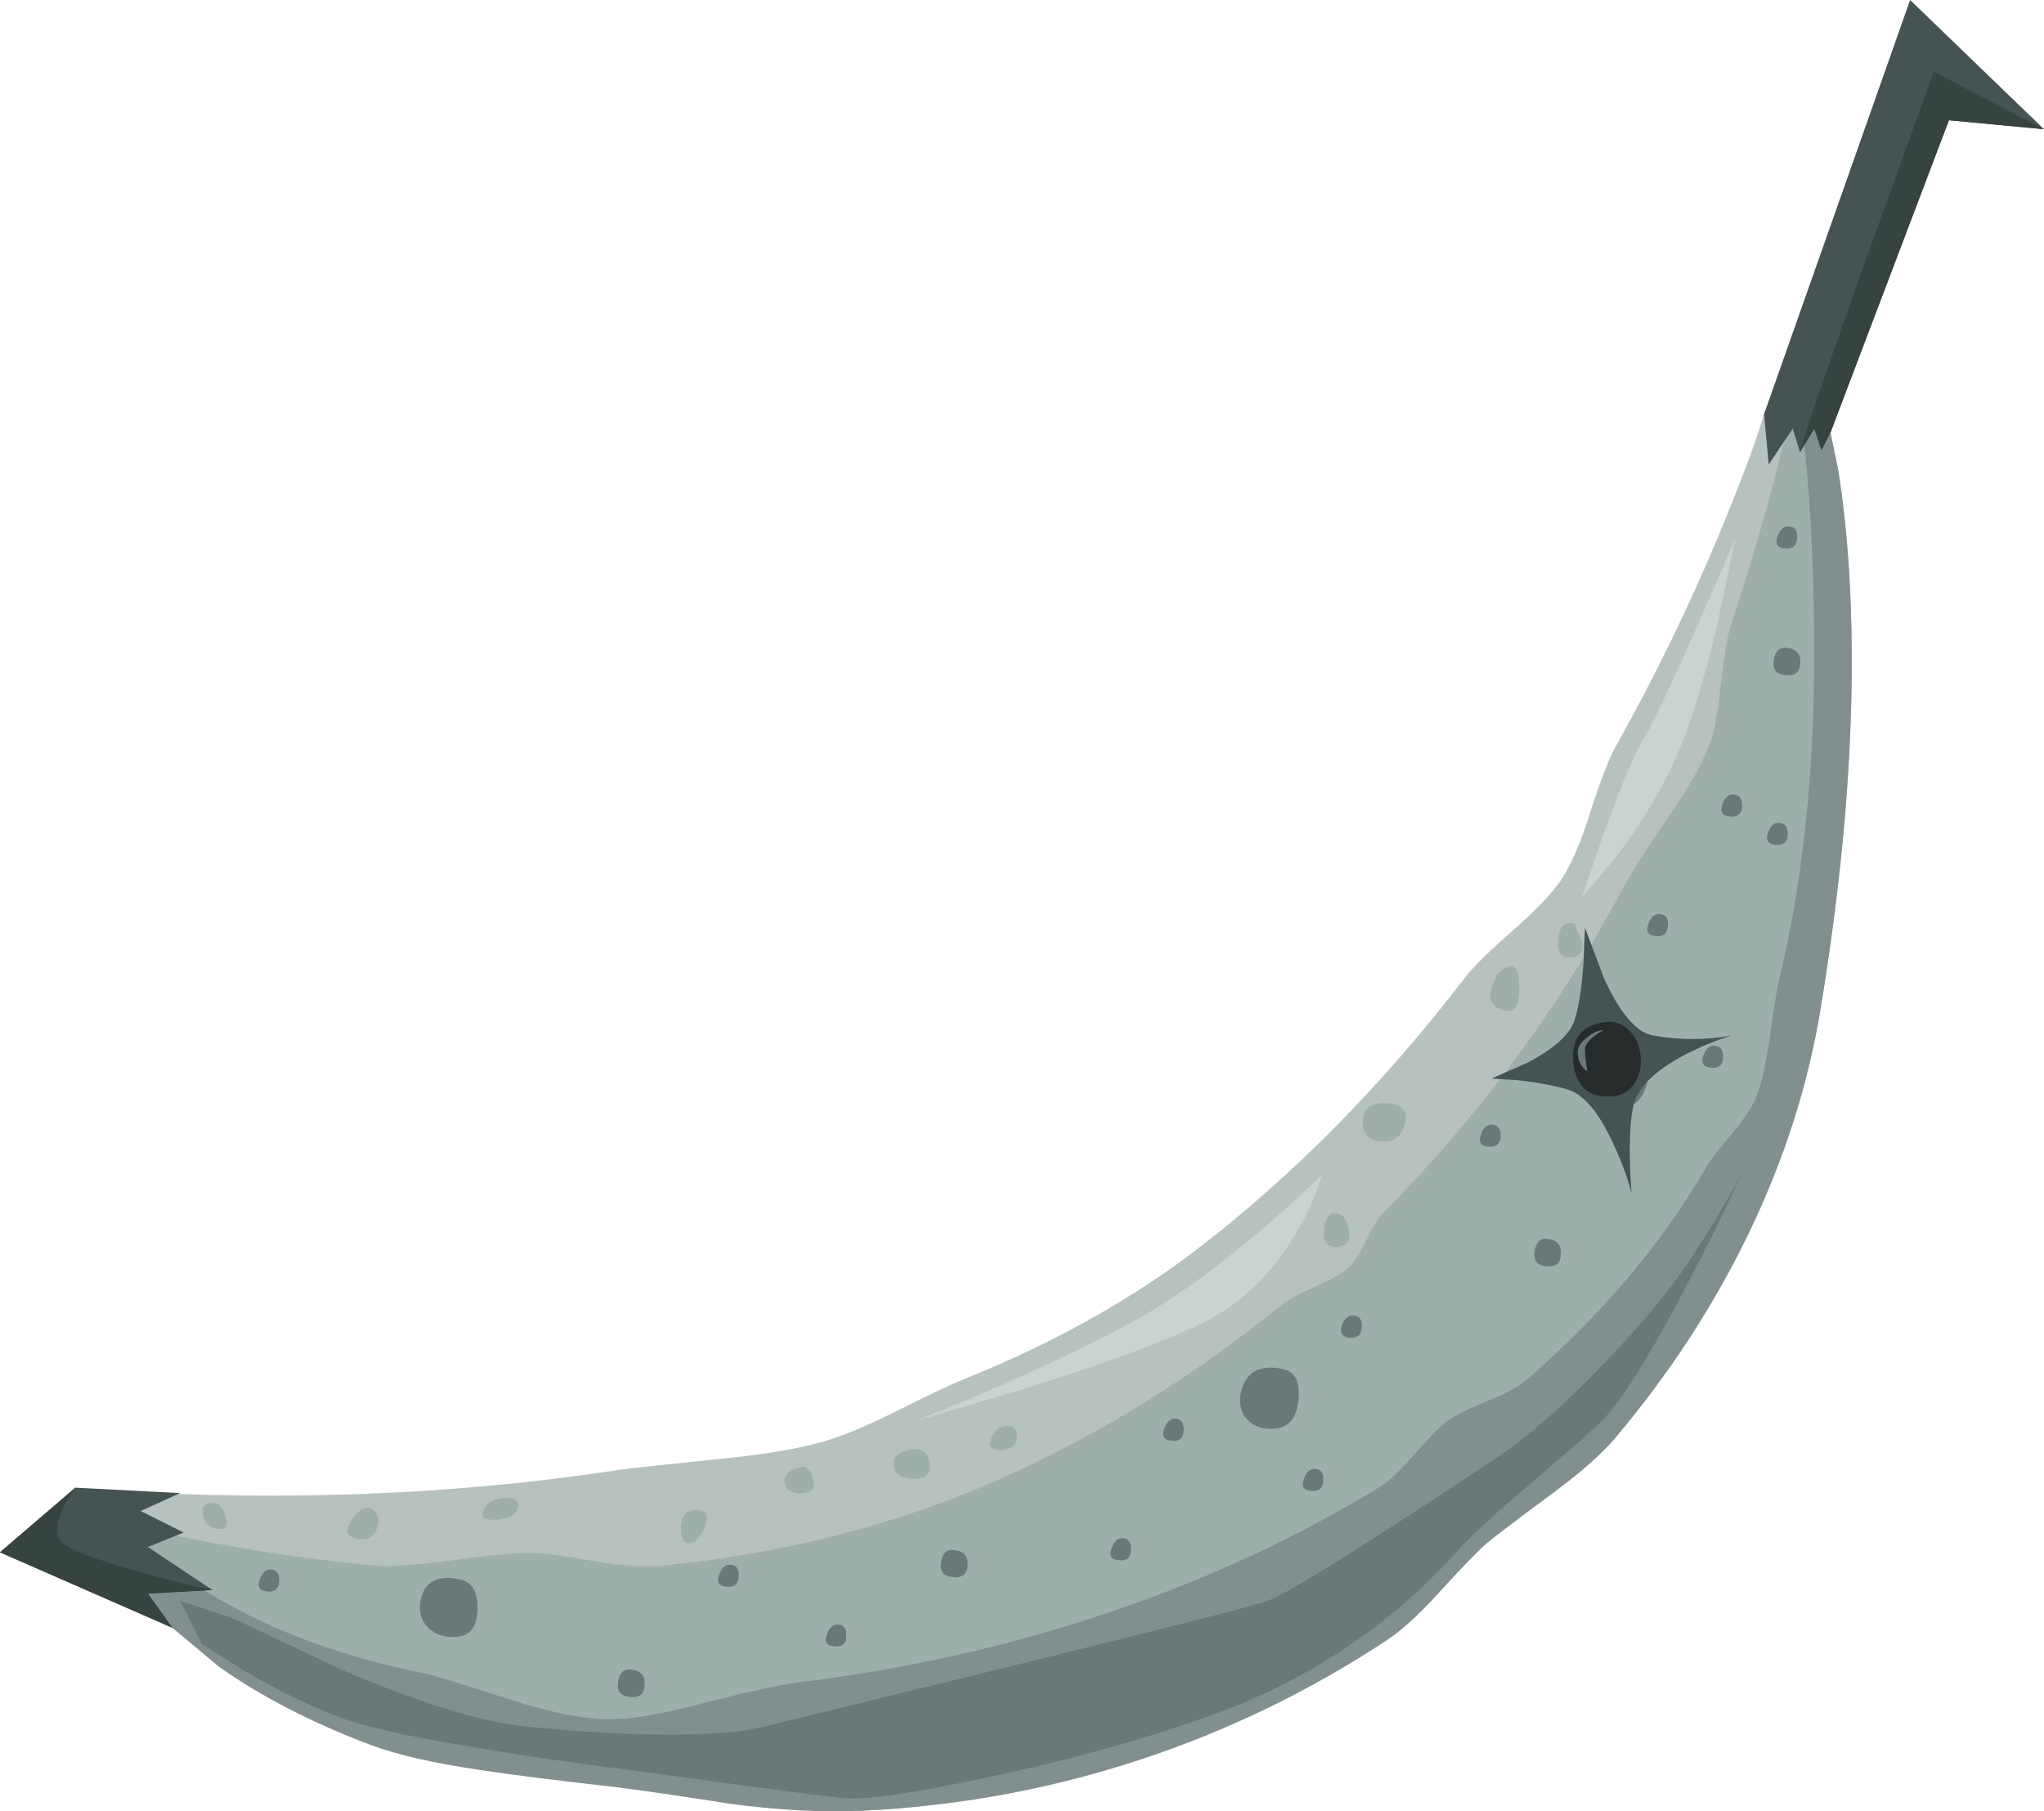 <?xml version="1.0" encoding="iso-8859-1"?>
<!-- Generator: Adobe Illustrator 15.1.0, SVG Export Plug-In . SVG Version: 6.00 Build 0)  -->
<!DOCTYPE svg PUBLIC "-//W3C//DTD SVG 1.1//EN" "http://www.w3.org/Graphics/SVG/1.1/DTD/svg11.dtd">
<svg version="1.1" id="buildings-mid" xmlns="http://www.w3.org/2000/svg" xmlns:xlink="http://www.w3.org/1999/xlink" x="0px"
	 y="0px" width="284.75px" height="252.3px" viewBox="0 0 284.75 252.3" style="enable-background:new 0 0 284.75 252.3;"
	 xml:space="preserve">
<g>
	<g>
		<path style="fill-rule:evenodd;clip-rule:evenodd;fill:#9EAEAB;" d="M255,60.25l1.05,5.05c0.733,4.5,1.267,9.567,1.601,15.2
			c1,18-0.384,38.25-4.15,60.75c-2.066,12.5-7.833,25.184-17.3,38.05c-7.634,10.334-18.167,21.4-31.601,33.2
			c-13.666,12-26.3,21-37.899,27c-15.033,7.8-30.6,12.05-46.7,12.75c-4.467,0.2-9.833-0.583-16.1-2.35
			c-7.467-2.067-12.233-3.2-14.3-3.4c-19.533-2-36.317-5.884-50.35-11.65c-4.4-1.833-8.267-3.733-11.6-5.699l-3.65-2.4l-24-10.5
			l10.5-9c9.2,1.833,20.533,3.083,34,3.75c26.933,1.3,51.017-1.033,72.25-7c8.033-2.267,16.733-6.434,26.1-12.5
			c4.5-2.9,12.384-8.65,23.65-17.25c14.634-11.2,24.884-19.384,30.75-24.55c10.7-9.434,18.75-18.334,24.15-26.7
			c8.699-13.467,15.366-28.4,20-44.8c2.333-8.167,3.783-15,4.35-20.5c2.233-5.567,8.816-24.217,19.75-55.95l18,15h-12L255,60.25z"/>
		<g>
			<path style="fill-rule:evenodd;clip-rule:evenodd;fill:#81908E;" d="M252.65,83c-0.267-10.2-0.9-18.867-1.9-26l5.35,0.25l-1.1,3
				l1.05,5.05c0.733,4.5,1.267,9.567,1.601,15.2c1,18-0.384,38.25-4.15,60.75c-1.733,10.3-5.033,20.5-9.9,30.6
				c-4.866,10.067-11.066,19.567-18.6,28.5c-1.866,2.2-4.733,4.733-8.6,7.601c-5.134,3.8-8.233,6.149-9.301,7.05
				c-1.166,1-3.449,3.366-6.85,7.1c-2.733,3-5.184,5.2-7.35,6.601c-10.634,6.967-21.95,12.434-33.95,16.399
				c-12.634,4.167-25.617,6.551-38.95,7.15c-5.6,0.233-11.65-0.083-18.15-0.95c-7.067-1.1-12.317-1.866-15.75-2.3
				c-8.8-1-15.15-1.8-19.05-2.4c-6.633-0.966-11.8-2.149-15.5-3.55c-8.133-3.066-15.167-6.7-21.1-10.899l-6.45-5.4l-12.75-5.6
				l-0.5-2.801l9.85-2.85l2.2,2c1.967,1.634,4.267,3.233,6.9,4.8c8.333,4.967,18.25,8.601,29.75,10.9c1,0.2,4.917,1.399,11.75,3.6
				c5.367,1.733,9.833,2.634,13.4,2.7c3.033,0.066,7.25-0.616,12.65-2.05c6.567-1.7,11.283-2.733,14.15-3.101
				c15.267-1.866,29.9-5.199,43.9-10c13.334-4.566,25.667-10.316,37-17.25c1.134-0.699,2.717-2.199,4.75-4.5
				c2.101-2.399,3.617-3.933,4.55-4.6c1.233-0.866,3.2-1.85,5.9-2.95c2.434-0.967,4.283-2.017,5.55-3.149
				c10.367-9.067,18.55-18.784,24.55-29.15c0.567-1,1.801-2.616,3.7-4.85c1.667-2,2.767-3.634,3.3-4.9
				c0.767-1.934,1.4-4.634,1.9-8.1c0.6-4.4,1.05-7.217,1.35-8.45C251.583,121.217,253.184,103.4,252.65,83z"/>
			<path style="fill-rule:evenodd;clip-rule:evenodd;fill:#B7C1BF;" d="M245.75,57.7l1.8-4.8l2.55,0.8L248.4,62
				c-1.801,7.467-4.284,16.05-7.45,25.75c-0.334,1.033-0.733,3.517-1.2,7.45c-0.434,3.867-0.884,6.466-1.35,7.8
				c-0.967,2.8-2.717,6.05-5.25,9.75c-3.434,4.967-5.801,8.667-7.101,11.1c-8.934,16.7-20.05,31.733-33.35,45.1
				c-0.733,0.733-1.533,2.033-2.4,3.899c-0.833,1.767-1.684,3.051-2.55,3.851c-0.733,0.666-2.217,1.5-4.45,2.5
				c-2.333,1.033-3.866,1.85-4.6,2.45c-12,9.8-24.867,17.816-38.6,24.05c-14.5,6.533-30.4,10.666-47.7,12.399
				c-2.467,0.267-5.633,0.067-9.5-0.6c-4.367-0.767-7.417-1.15-9.15-1.15c-2.2,0-6,0.367-11.4,1.101
				c-4.767,0.633-8.317,0.833-10.65,0.6c-8.167-0.767-16.55-2-25.15-3.7c-6.933-1.333-10.417-2-10.45-2l5.45-4.35
				c22.534,1,44.15-0.083,64.85-3.25c1.367-0.2,5.95-0.7,13.75-1.5c5.8-0.566,10.45-1.316,13.95-2.25
				c2.733-0.733,6.117-2.1,10.15-4.1c5.133-2.567,8.467-4.15,10-4.75c12.2-4.9,22.95-10.867,32.25-17.9
				c13.6-10.434,26.1-23.083,37.5-37.95c1.134-1.5,3.434-3.767,6.9-6.8c3.233-2.867,5.399-5.133,6.5-6.8
				c1.466-2.2,2.833-5.333,4.1-9.4c1.434-4.466,2.6-7.517,3.5-9.15c6.033-10.767,11.3-21.733,15.8-32.9
				C243.066,65.65,244.717,61.133,245.75,57.7z"/>
		</g>
		<polygon style="fill-rule:evenodd;clip-rule:evenodd;fill:#455452;" points="255,60.25 253.75,62.7 252.75,59.7 250.75,63 
			249.75,59.7 246.4,64.7 245.75,57.7 266.1,0 284.75,18 271.5,16.75 		"/>
		<polygon style="fill-rule:evenodd;clip-rule:evenodd;fill:#455452;" points="29.6,221.5 20.6,222 24,226.75 0,216.25 10.5,207.25 
			25.1,208 19.6,210.5 25.6,213.5 20.6,215.5 		"/>
		<g>
			<path style="fill-rule:evenodd;clip-rule:evenodd;fill:#374341;" d="M24,226.75l-24-10.5l10.5-9L9,209.6
				c-0.9,1.834-1.2,3.351-0.9,4.551c0.3,1.199,3.983,2.783,11.05,4.75c3.5,1,6.983,1.866,10.45,2.6l-9,0.5L24,226.75z"/>
		</g>
		<g>
			<path style="fill-rule:evenodd;clip-rule:evenodd;fill:#374341;" d="M260.45,34.75c3.033-8.433,6.017-16.683,8.95-24.75l15.35,8
				l-13.25-1.25L255,60.25l-1.25,2.45l-1-3l-2,3.3C251.184,61.067,254.417,51.65,260.45,34.75z"/>
		</g>
		<path style="fill-rule:evenodd;clip-rule:evenodd;fill:#CBD3D2;" d="M241.75,75l-2.45,11.7c-2.033,8.667-4.1,15.216-6.2,19.65
			c-2.066,4.433-4.8,8.867-8.199,13.3l-4.5,5.35c0.899-2.767,1.916-5.75,3.05-8.95c2.3-6.367,4.066-10.6,5.3-12.7
			C230.75,100.017,235.083,90.567,241.75,75z"/>
		<path style="fill-rule:evenodd;clip-rule:evenodd;fill:#CBD3D2;" d="M184.1,163.7c-0.6,2.434-1.783,5.133-3.55,8.1
			c-3.5,5.967-8.1,10.267-13.8,12.9c-5.7,2.633-13.967,5.633-24.8,9L127.4,198c10.667-4.2,20.45-8.634,29.35-13.3
			c5.533-2.9,11.75-7.267,18.65-13.101C178.866,168.667,181.767,166.033,184.1,163.7z"/>
		<path style="fill-rule:evenodd;clip-rule:evenodd;fill:#6A7977;" d="M235.1,176c3.334-5,6-9.5,8-13.5
			c-2.233,4.934-4.767,10.116-7.6,15.55c-5.667,10.934-9.967,17.75-12.9,20.45c-1.6,1.5-5.166,4.6-10.699,9.3
			c-4.167,3.566-7.101,6.3-8.801,8.2c-9.399,10.467-20.899,18.134-34.5,23c-9.1,3.267-19.35,6.116-30.75,8.55
			c-10.434,2.233-17.184,3.217-20.25,2.95c-2.133-0.2-6.9-0.8-14.3-1.8c-9.233-1.267-14.633-2-16.2-2.2
			c-6.667-0.833-13.133-1.767-19.4-2.8c-9.5-1.533-16.034-2.934-19.6-4.2c-4.167-1.467-8.75-3.65-13.75-6.55L28.1,229l-3-6l7.5,2.5
			l14.65,6.95c11,4.733,19.617,7.416,25.85,8.05c7.5,0.767,14.217,1.15,20.15,1.15c5.9,0,10.35-0.384,13.35-1.15
			c2-0.5,13.917-3.417,35.75-8.75c21.167-5.2,32.584-8.116,34.25-8.75c3.034-1.134,13.7-7.8,32-20
			c4.267-2.833,9.184-7.15,14.75-12.95C228.483,184.717,232.4,180.033,235.1,176z"/>
	</g>
	<path style="fill-rule:evenodd;clip-rule:evenodd;fill:#6A7977;" d="M227.65,144c1.833,0.366,2.517,2.25,2.05,5.65
		c-0.5,3.433-2.066,5-4.7,4.699c-1.333-0.166-2.3-0.85-2.9-2.05c-0.533-1.133-0.666-2.416-0.399-3.85
		C222.434,144.85,224.417,143.366,227.65,144z"/>
	<path style="fill-rule:evenodd;clip-rule:evenodd;fill:#6A7977;" d="M178.65,190.7c1.833,0.366,2.566,1.916,2.199,4.649
		c-0.366,2.767-1.866,3.983-4.5,3.65c-1.333-0.167-2.333-0.75-3-1.75c-0.566-0.934-0.733-1.983-0.5-3.15
		C173.483,191.167,175.417,190.033,178.65,190.7z"/>
	<path style="fill-rule:evenodd;clip-rule:evenodd;fill:#6A7977;" d="M64,220c1.833,0.366,2.667,1.866,2.5,4.5
		c-0.133,2.667-1.517,3.833-4.15,3.5c-1.333-0.167-2.367-0.733-3.1-1.7c-0.633-0.899-0.867-1.916-0.7-3.05
		C58.95,220.45,60.767,219.366,64,220z"/>
	<path style="fill-rule:evenodd;clip-rule:evenodd;fill:#6A7977;" d="M133,215.95c1.3,0.166,1.9,0.866,1.8,2.1
		c-0.066,1.267-0.767,1.816-2.1,1.65c-1.267-0.134-1.8-0.834-1.6-2.101C131.3,216.333,131.933,215.783,133,215.95z"/>
	<path style="fill-rule:evenodd;clip-rule:evenodd;fill:#6A7977;" d="M215.65,172.6c1.3,0.167,1.899,0.884,1.8,2.15
		c-0.066,1.267-0.767,1.816-2.101,1.65c-1.233-0.134-1.75-0.834-1.55-2.101C214,173,214.616,172.434,215.65,172.6z"/>
	<path style="fill-rule:evenodd;clip-rule:evenodd;fill:#6A7977;" d="M249,90.25c1.3,0.2,1.9,0.917,1.8,2.15
		c-0.066,1.267-0.767,1.817-2.1,1.65c-1.267-0.133-1.8-0.833-1.601-2.1C247.3,90.683,247.934,90.117,249,90.25z"/>
	<path style="fill-rule:evenodd;clip-rule:evenodd;fill:#6A7977;" d="M88,232.6c1.3,0.167,1.9,0.884,1.8,2.15
		c-0.066,1.267-0.767,1.816-2.1,1.65c-1.267-0.134-1.8-0.834-1.6-2.101C86.3,233,86.933,232.434,88,232.6z"/>
	<path style="fill-rule:evenodd;clip-rule:evenodd;fill:#6A7977;" d="M156.55,214.3c0.767,0.134,1.101,0.7,1,1.7
		c-0.066,1.033-0.633,1.483-1.7,1.35c-1.066-0.1-1.399-0.649-1-1.649C155.217,214.667,155.783,214.2,156.55,214.3z"/>
	<path style="fill-rule:evenodd;clip-rule:evenodd;fill:#6A7977;" d="M37.9,218.65c0.733,0.133,1.067,0.699,1,1.699
		c-0.066,1.034-0.633,1.483-1.7,1.351c-1.067-0.101-1.4-0.667-1-1.7C36.567,218.967,37.133,218.517,37.9,218.65z"/>
	<path style="fill-rule:evenodd;clip-rule:evenodd;fill:#6A7977;" d="M101.9,218c0.767,0.1,1.1,0.667,1,1.7
		c-0.066,1-0.633,1.45-1.7,1.35c-1.067-0.1-1.4-0.666-1-1.7C100.567,218.316,101.133,217.866,101.9,218z"/>
	<path style="fill-rule:evenodd;clip-rule:evenodd;fill:#6A7977;" d="M116.9,226.3c0.733,0.134,1.067,0.7,1,1.7
		c-0.066,1.033-0.633,1.483-1.7,1.35c-1.067-0.1-1.4-0.649-1-1.649C115.567,226.667,116.133,226.2,116.9,226.3z"/>
	<path style="fill-rule:evenodd;clip-rule:evenodd;fill:#6A7977;" d="M162.2,199c0.366-1.033,0.934-1.483,1.7-1.35
		c0.733,0.133,1.066,0.699,1,1.699c-0.067,1.034-0.634,1.483-1.7,1.351C162.134,200.6,161.8,200.033,162.2,199z"/>
	<path style="fill-rule:evenodd;clip-rule:evenodd;fill:#6A7977;" d="M183.35,204.65c0.767,0.1,1.101,0.666,1,1.699
		c-0.066,1-0.633,1.45-1.699,1.351c-1.067-0.101-1.4-0.667-1-1.7C182.017,204.967,182.583,204.517,183.35,204.65z"/>
	<path style="fill-rule:evenodd;clip-rule:evenodd;fill:#6A7977;" d="M188.7,183.3c0.767,0.101,1.1,0.667,1,1.7
		c-0.066,1-0.634,1.45-1.7,1.35c-1.066-0.133-1.417-0.699-1.05-1.699C187.316,183.616,187.9,183.167,188.7,183.3z"/>
	<path style="fill-rule:evenodd;clip-rule:evenodd;fill:#6A7977;" d="M248,114.65c0.767,0.1,1.116,0.667,1.05,1.7
		c-0.066,1-0.633,1.45-1.7,1.35c-1.066-0.1-1.416-0.667-1.05-1.7C246.667,114.967,247.233,114.517,248,114.65z"/>
	<path style="fill-rule:evenodd;clip-rule:evenodd;fill:#6A7977;" d="M239,145.7c0.767,0.1,1.116,0.666,1.05,1.7
		c-0.066,1-0.633,1.449-1.7,1.35c-1.066-0.1-1.416-0.667-1.05-1.7C237.667,146.017,238.233,145.566,239,145.7z"/>
	<path style="fill-rule:evenodd;clip-rule:evenodd;fill:#6A7977;" d="M231.35,127.35c0.767,0.101,1.101,0.667,1,1.7
		c-0.066,1-0.633,1.45-1.699,1.351c-1.067-0.101-1.4-0.667-1-1.7C230.017,127.667,230.583,127.217,231.35,127.35z"/>
	<path style="fill-rule:evenodd;clip-rule:evenodd;fill:#6A7977;" d="M208,156.7c0.767,0.1,1.116,0.666,1.05,1.7
		c-0.066,1-0.633,1.449-1.7,1.35c-1.066-0.1-1.416-0.667-1.05-1.7C206.667,157.017,207.233,156.566,208,156.7z"/>
	<path style="fill-rule:evenodd;clip-rule:evenodd;fill:#6A7977;" d="M249.35,73.35c0.767,0.1,1.101,0.667,1,1.7
		c-0.066,1-0.633,1.45-1.699,1.35c-1.067-0.1-1.4-0.667-1-1.7C248.017,73.667,248.583,73.217,249.35,73.35z"/>
	<path style="fill-rule:evenodd;clip-rule:evenodd;fill:#6A7977;" d="M241.65,110.7c0.767,0.1,1.116,0.667,1.05,1.7
		c-0.066,1-0.634,1.45-1.7,1.35s-1.417-0.667-1.05-1.7C240.316,111.017,240.884,110.567,241.65,110.7z"/>
	<path style="fill-rule:evenodd;clip-rule:evenodd;fill:#9EAEAB;" d="M193.35,153.7c2.067,0.133,2.851,1.1,2.351,2.899
		c-0.5,1.801-1.617,2.601-3.351,2.4c-1.8-0.167-2.633-1.134-2.5-2.9C189.95,154.333,191.116,153.533,193.35,153.7z"/>
	<path style="fill-rule:evenodd;clip-rule:evenodd;fill:#9EAEAB;" d="M210,134.7c1.1-0.434,1.65,0.6,1.65,3.1
		c0,2.4-0.767,3.367-2.301,2.9c-1.5-0.434-2.017-1.483-1.55-3.15C208.233,136.05,208.967,135.1,210,134.7z"/>
	<path style="fill-rule:evenodd;clip-rule:evenodd;fill:#9EAEAB;" d="M52,210.35c0.8,0.634,0.967,1.517,0.5,2.65
		c-0.5,1.2-1.45,1.65-2.85,1.35c-1.433-0.3-1.617-1.216-0.55-2.75C50.167,210.066,51.133,209.65,52,210.35z"/>
	<path style="fill-rule:evenodd;clip-rule:evenodd;fill:#9EAEAB;" d="M29.65,209.35c0.8,0,1.4,0.65,1.8,1.95
		c0.367,1.3,0,1.867-1.1,1.7c-1.167-0.134-1.867-0.783-2.1-1.95C28.05,209.917,28.517,209.35,29.65,209.35z"/>
	<path style="fill-rule:evenodd;clip-rule:evenodd;fill:#9EAEAB;" d="M97,210.35c1.433,0,1.833,0.784,1.2,2.351
		c-0.633,1.533-1.367,2.3-2.2,2.3c-0.8,0-1.183-0.767-1.15-2.3C94.917,211.134,95.633,210.35,97,210.35z"/>
	<path style="fill-rule:evenodd;clip-rule:evenodd;fill:#9EAEAB;" d="M126.65,202c1.667-0.333,2.617,0.25,2.85,1.75
		s-0.483,2.25-2.15,2.25c-1.667,0-2.617-0.583-2.85-1.75C124.3,203.083,125.017,202.333,126.65,202z"/>
	<path style="fill-rule:evenodd;clip-rule:evenodd;fill:#9EAEAB;" d="M70,208.7c1.567-0.2,2.283,0.2,2.15,1.2
		c-0.1,1.033-1.033,1.633-2.8,1.8c-1.767,0.133-2.45-0.283-2.05-1.25C67.7,209.45,68.6,208.866,70,208.7z"/>
	<path style="fill-rule:evenodd;clip-rule:evenodd;fill:#9EAEAB;" d="M111.65,204.35c0.7-0.166,1.233,0.367,1.6,1.601
		s-0.05,1.916-1.25,2.05c-1.433,0.2-2.317-0.233-2.65-1.3C109.017,205.6,109.783,204.816,111.65,204.35z"/>
	<path style="fill-rule:evenodd;clip-rule:evenodd;fill:#9EAEAB;" d="M186,169c0.934,0,1.566,0.733,1.9,2.2
		c0.366,1.5-0.15,2.333-1.551,2.5c-1.399,0.133-2.033-0.617-1.899-2.25C184.55,169.816,185.066,169,186,169z"/>
	<path style="fill-rule:evenodd;clip-rule:evenodd;fill:#9EAEAB;" d="M219.35,128.7l0.95,2.2c0.4,1.5-0.033,2.316-1.3,2.449
		c-1.467,0.167-2.116-0.649-1.95-2.449C217.217,129.066,217.983,128.333,219.35,128.7z"/>
	<path style="fill-rule:evenodd;clip-rule:evenodd;fill:#9EAEAB;" d="M140.65,198.7c0.833,0.133,1.167,0.717,1,1.75
		c-0.167,1.033-0.933,1.55-2.3,1.55c-1.434,0-1.833-0.6-1.2-1.8C138.75,199,139.583,198.5,140.65,198.7z"/>
	<path style="fill-rule:evenodd;clip-rule:evenodd;fill:#455452;" d="M220.8,129.25l2.7,7.15c2.233,4.833,4.5,7.449,6.8,7.85
		c3.667,0.667,7.334,0.667,11,0c-1.866,0.533-3.833,1.316-5.899,2.35c-4.134,2.034-6.667,4.25-7.601,6.65
		c-0.533,1.366-0.783,3.934-0.75,7.7c0.033,1.899,0.117,3.666,0.25,5.3c-0.566-2.167-1.383-4.4-2.45-6.7
		c-2.066-4.566-4.25-7.166-6.55-7.8s-4.733-1.066-7.3-1.3l-3.2-0.2l5.2-2.3c3.566-1.934,5.667-3.834,6.3-5.7
		c0.634-1.866,1.066-4.6,1.3-8.2L220.8,129.25z"/>
	<path style="fill-rule:evenodd;clip-rule:evenodd;fill:#262C2B;" d="M222.9,142.5c1.6-0.366,2.916-0.05,3.949,0.95
		c0.934,0.866,1.5,2.033,1.7,3.5c0.167,1.5-0.1,2.8-0.8,3.899c-0.767,1.2-1.884,1.834-3.35,1.9c-3.067,0.134-4.801-1.384-5.2-4.55
		C218.833,145.033,220.066,143.134,222.9,142.5z"/>
	<path style="fill-rule:evenodd;clip-rule:evenodd;fill:#6A7977;" d="M223.4,143.5c-0.434,0.233-0.867,0.517-1.301,0.85
		c-0.866,0.667-1.3,1.267-1.3,1.801c0,0.833,0.117,1.866,0.351,3.1c-0.834-0.566-1.284-1.4-1.351-2.5
		c-0.066-0.767,0.351-1.5,1.25-2.2C221.884,143.85,222.667,143.5,223.4,143.5z"/>
</g>
</svg>
